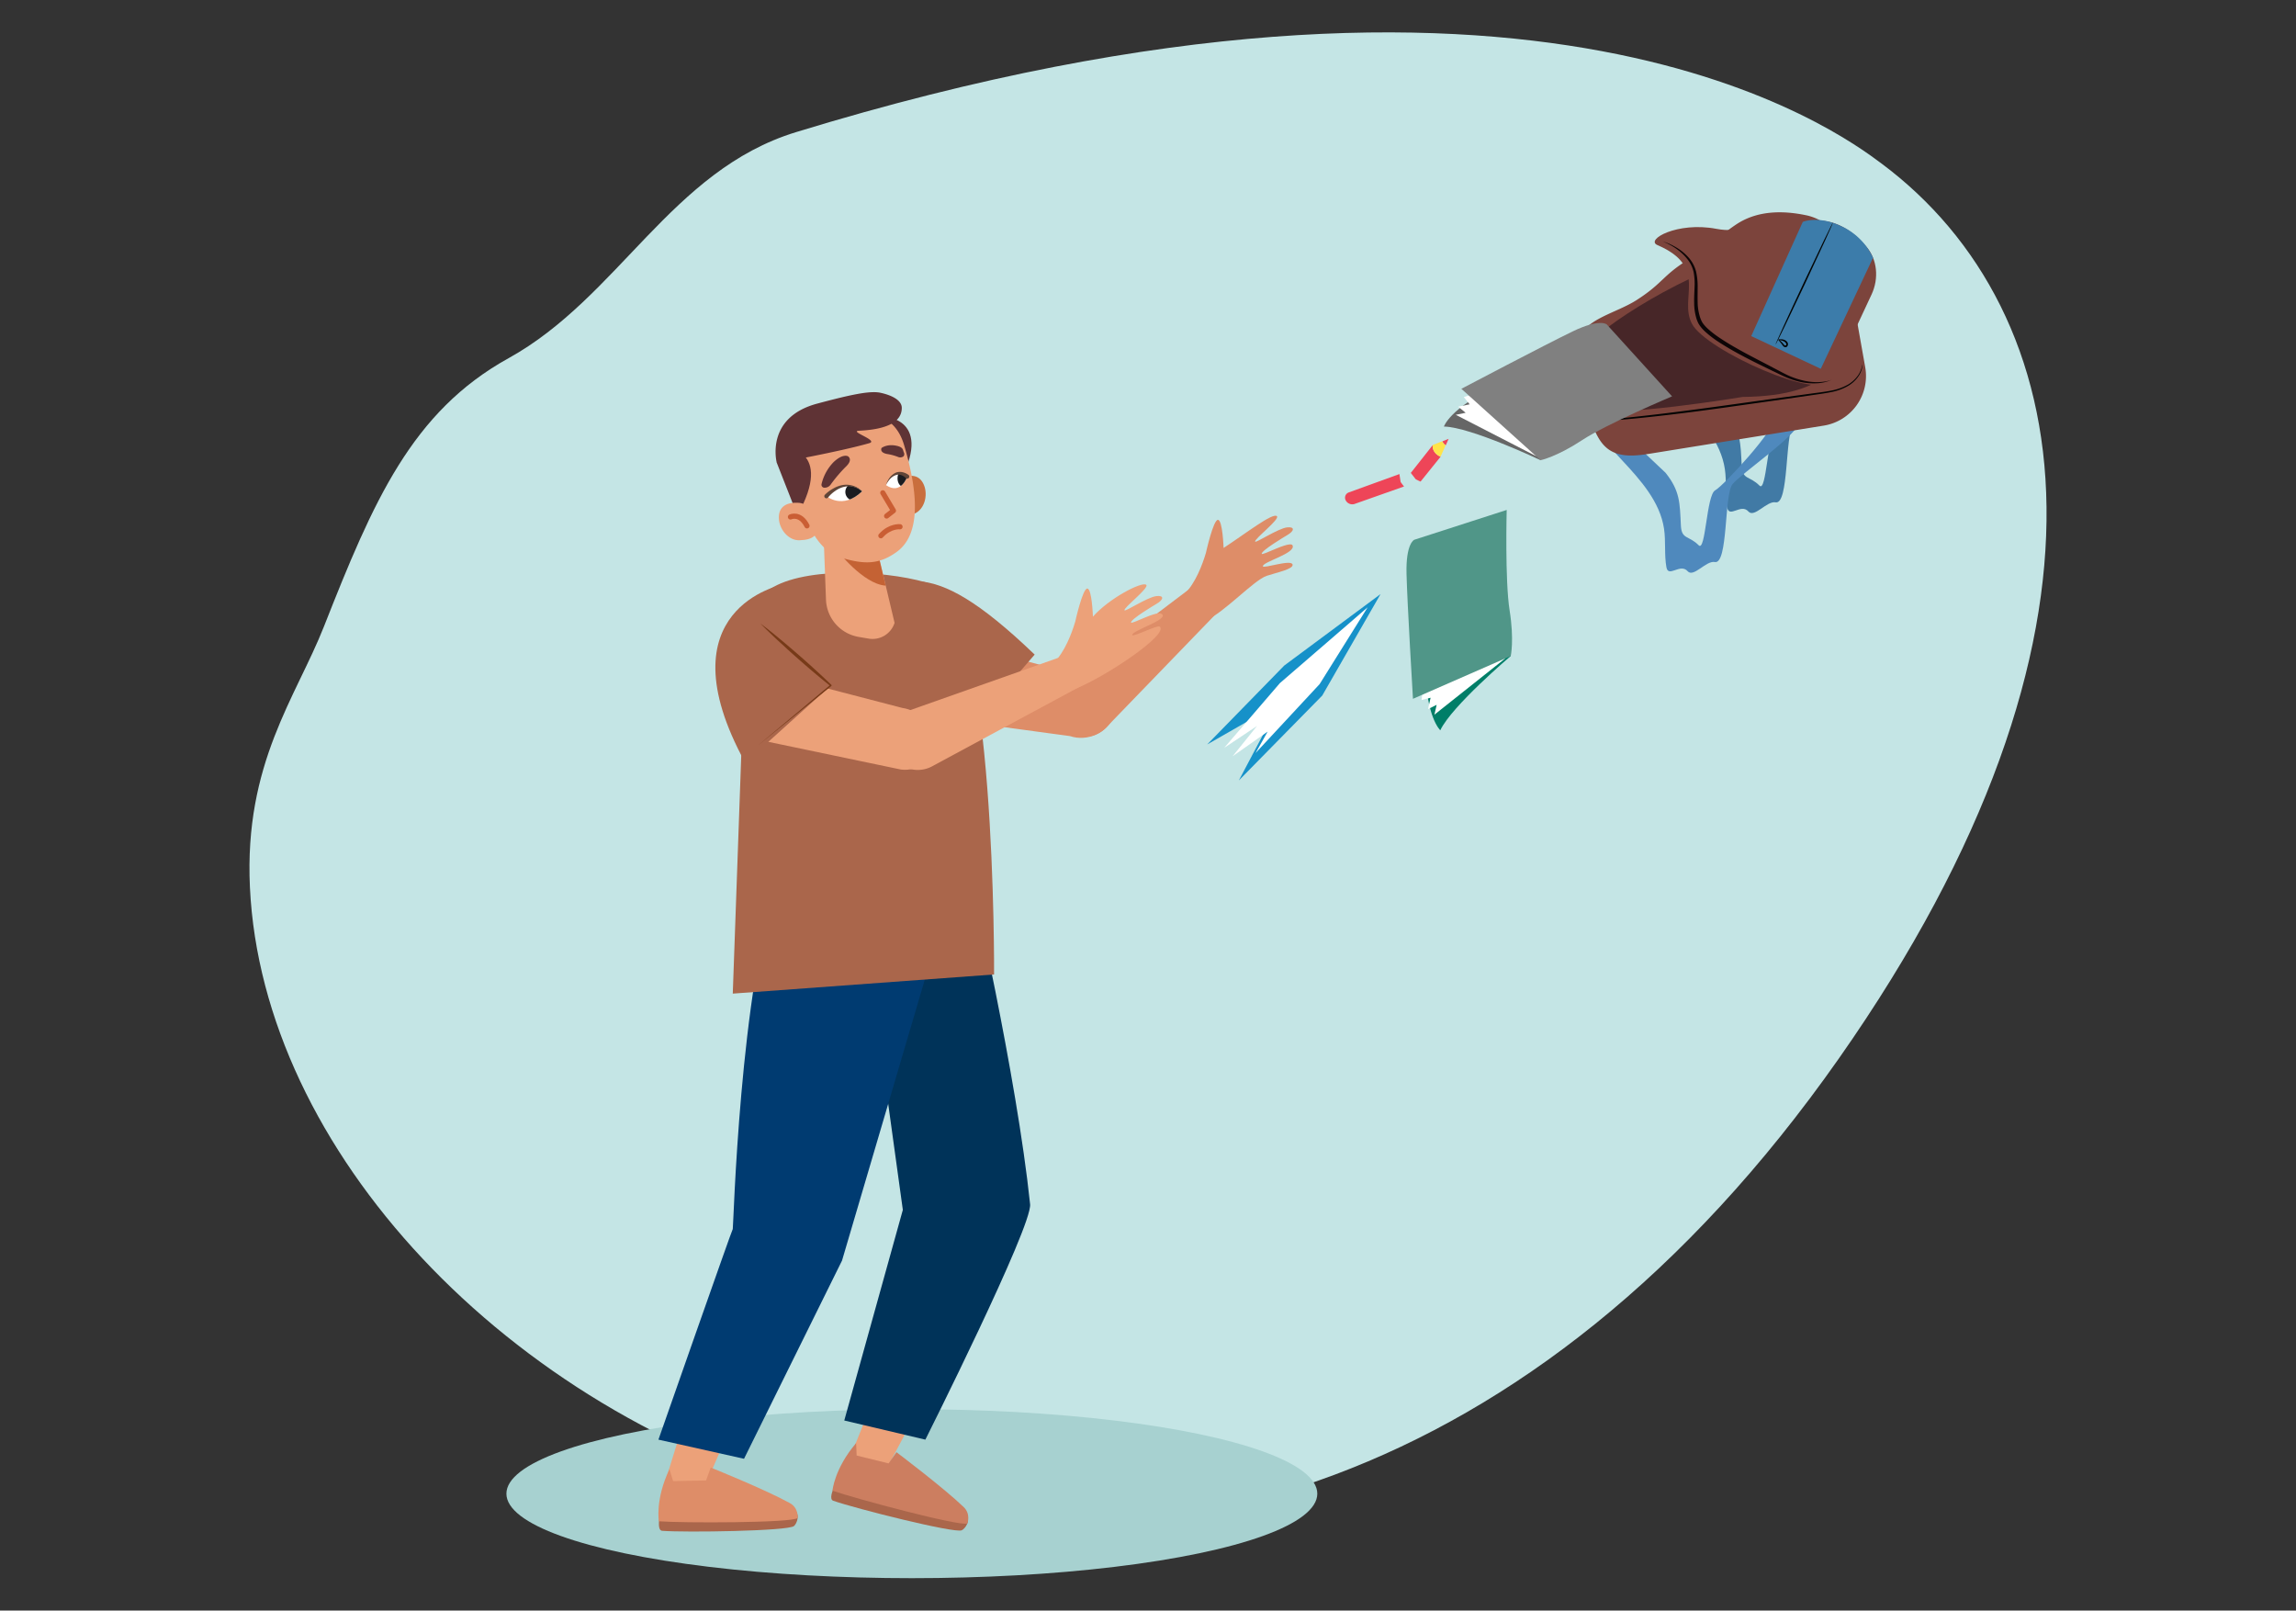 <svg id="Layer_1" data-name="Layer 1" xmlns="http://www.w3.org/2000/svg" viewBox="0 0 1456.08 1021.32"><rect x="0" y="0" width="1456.08" height="1021.32" fill="#333333" stroke="none"/><defs><style>.cls-1{fill:#fff}.cls-4{fill:#de8d68}.cls-5{fill:#eca179}.cls-6{fill:#aa664b}.cls-10{fill:#5f3335}.cls-13{fill:none;stroke:#ca5e34;stroke-linecap:round;stroke-linejoin:round;stroke-width:3.28px}.cls-15{fill:#1b1c20}.cls-16{fill:#604538}.cls-21{fill:#ee4558}.cls-24{fill:#7c443c}.cls-25{fill:#020403}.cls-32{fill:#ffe449}</style><clipPath id="clip-path"><path class="cls-1" d="M546.72 311.57s-9.88-9.74-22.59 3.06c0 0 10.24 8.83 22.59-3.06z"/></clipPath><clipPath id="clip-path-2"><path class="cls-1" d="M561.91 307.64s4.16-11.7 13.47-5.44c0 0-3.94 11.97-13.47 5.44z"/></clipPath></defs><path d="M1193 103.53c-25.63-19.06-217.59-164-688.27-19.71-79.22 24.29-112.28 104.62-182.23 143.33-61.42 34-85.8 90.78-117 170-17.64 44.82-50.76 86.86-47 165.56 15.77 332.61 618.4 663.22 1007.7 108.47 189.22-269.63 152.95-473.83 26.8-567.65z" fill="#c4e5e5"/><ellipse cx="578.28" cy="947.2" rx="257.13" ry="53.57" fill="#a7d1d0"/><path class="cls-4" d="M675.74 432.92l85.4-64.58 15.37 15.4-75 77.59a19.22 19.22 0 0 1-29.32-1.74 19.22 19.22 0 0 1 3.55-26.67z"/><path class="cls-5" d="M522.51 768.05l-76.99 177.97-23.67-6.47 57.71-186.14 42.95 14.64z"/><path class="cls-6" d="M454 942.89s33.1 5.11 48.6 13.69c5.65 3.13 2.65 9.76.91 11.15-4 3.18-68.82 4.15-83.59 3-5.2-.4.32-21.21 6.5-27.33z"/><path class="cls-5" d="M623.14 817.38l-62.12 116.24-20.77-12.33 52.24-130.09 30.65 26.18z"/><path class="cls-6" d="M568.5 933.59s30.65 13.52 43.4 25.82c4.65 4.49 0 10.12-2 11-4.7 2-67.54-13.83-81.51-18.75-4.91-1.74 5.81-20.41 13.36-24.71z"/><path d="M568.52 920.88s29.93 22.54 42.68 34.84c4.65 4.49 2.27 10.37 2.27 10.37-4.7 2-71.57-15.89-85.53-20.81 0 0 1.19-14 15-30.17l.32 7.88 20.27 5z" fill="#cc7e60"/><path d="M615.77 555.72s28.93 125.79 37.5 207.93c1.46 14-66.42 149.27-66.42 149.27l-51.43-12.14 37.14-133.56-33.79-244.78z" fill="#003359"/><path d="M494 555.8c-25 70-28.89 223.53-29.29 223.56s-47.14 133.56-47.14 133.56l54.28 12.14L534 799.36 606 555z" fill="#003b71"/><path class="cls-4" d="M618.33 458.6l60.26 8.19c10.92 3.67 23.61-2 27.75-12.48 3.79-9.56-1-19.67-10.93-23.14l-77.81-20.82z"/><path class="cls-6" d="M583.32 368.66c16.43 1.44 37.14 12.15 72.85 46.44l-45.41 52.54-28.87-50.41s-5.41-49.16 1.43-48.57z"/><path class="cls-6" d="M490.47 372.22c-7.53 4.21-20 10-17.86 35.71l-7.9 222.15 165.71-12.14s1.37-233-38.53-247.13c-24.28-8.58-77.13-12.16-101.42 1.41z"/><path class="cls-5" d="M487.12 470.39l84.3 17.61c11.51 1.41 20.79-6.92 20.29-18.22-.46-10.34-9-19.45-19.51-20.86l-77.82-20.24z"/><path class="cls-6" d="M496.19 370.79s-77.15 15-23.59 112.85l54.3-49-27.9-39.56z"/><path class="cls-10" d="M560.61 264.25s32.5.95 8.84 43.49l-13.1-33.35z"/><path d="M564.43 320.76c2.77 6.57 6.57 8.57 15.24 5.08 6.62-2.66 9-11.77 6.25-18.34s-8.68-7.16-15.39-3.59c-4.68 2.49-8.87 10.27-6.1 16.85z" fill="#c96e3d"/><path class="cls-5" d="M522.2 336.44l1.62 43.78a24.93 24.93 0 0 0 20.7 23.66l6.37 1.09a14.66 14.66 0 0 0 16.43-10l-14.43-60.73z"/><path d="M561.66 371.38c-14.29-1-30.66-22.3-30.66-22.3l22.89-10.29z" fill="#c46234"/><path class="cls-5" d="M517 267.81a55.51 55.51 0 0 1 24.38-6.09c11.42-.05 26.38 1.49 32 20.59 9.41 31.82 10.26 56.94-4.8 67.75-11.56 8.29-21.22 8.05-37.47 2.86-6-1.93-13.08-9.79-15.79-15.69l-9.73-16s-24.74-35.3 11.41-53.42z"/><path class="cls-10" d="M496.87 283.28s32.51 1 8.84 43.49l-13.1-33.35z"/><path class="cls-5" d="M518.93 331.83c.1 7.13-2.58 10.48-11.92 10.77-7.13.22-13-7.16-13.09-14.29s5.08-10 12.67-9.46c5.28.4 12.24 5.84 12.34 12.98z"/><path class="cls-13" d="M501.29 327.81s6.09-2.94 10.48 5.66"/><path class="cls-10" d="M492.61 293.42c.56.23 40.5-7.15 58.71-12.4 6.07-1.75-13.16-7.56-6.52-7.88 18.55-.87 27.11-6 27.1-14.5 0-5.28-7.47-8.28-13.52-9.57-6.51-1.4-18.2 1-40.26 6.91-33.12 8.94-25.51 37.44-25.51 37.44zM559.05 284.09s-1.53 2.84 3.55 3.81a32.4 32.4 0 0 1 7 1.89 3.4 3.4 0 0 0 3.45-.48 2.28 2.28 0 0 0 .16-2.38c-.74-1.65-.21-3.36-4.89-4.3-5.98-1.22-9.27 1.46-9.27 1.46zM537.73 289.32s3.62 2-1.4 6.72a91.58 91.58 0 0 0-9.52 11.22 4.63 4.63 0 0 1-4.18 2A1.87 1.87 0 0 1 521 307a29.74 29.74 0 0 1 7.58-13.9c5.95-5.67 9.15-3.78 9.15-3.78z"/><path class="cls-1" d="M546.72 311.57s-9.88-9.74-22.59 3.06c0 0 10.24 8.83 22.59-3.06z"/><g clip-path="url(#clip-path)"><path class="cls-15" d="M546.74 309.84a5.53 5.53 0 1 1-7.2-3 5.53 5.53 0 0 1 7.2 3z"/></g><path class="cls-16" d="M523.14 313.74a23.12 23.12 0 0 1 5.37-4 18.3 18.3 0 0 1 6.27-2.23 14.15 14.15 0 0 1 6.54.63 12.87 12.87 0 0 1 5.4 3.45 12.58 12.58 0 0 0-5.58-2.81 13.14 13.14 0 0 0-6.11 0 16.54 16.54 0 0 0-5.47 2.62 20.82 20.82 0 0 0-4.43 4.09 1.33 1.33 0 1 1-2.08-1.66.87.87 0 0 1 .09-.09z"/><path class="cls-1" d="M561.91 307.64s4.16-11.7 13.47-5.44c0 0-3.94 11.97-13.47 5.44z"/><g clip-path="url(#clip-path-2)"><path class="cls-15" d="M569.19 303.17c-.05 3 1.56 5.42 3.6 5.46s3.73-2.35 3.79-5.33-1.56-5.42-3.6-5.46-3.74 2.35-3.79 5.33z"/></g><path class="cls-16" d="M574.53 303.22a7.56 7.56 0 0 0-3.22-2 5.7 5.7 0 0 0-1.88-.22 3 3 0 0 0-.9.16 6.28 6.28 0 0 0-.95.33 9.47 9.47 0 0 0-3.33 2.47 14.25 14.25 0 0 0-2.34 3.64 14.35 14.35 0 0 1 1.81-4 10.44 10.44 0 0 1 3.24-3.24 7 7 0 0 1 1-.56 5 5 0 0 1 1.2-.41 7.72 7.72 0 0 1 2.49-.09 9.86 9.86 0 0 1 4.55 1.89 1.34 1.34 0 0 1-1.57 2.16.93.93 0 0 1-.1-.13z"/><path class="cls-13" d="M562.28 327.22l4.32-3.38-6.74-11.33M558.63 339.74c5.72-6.43 12.15-5.71 12.15-5.71"/><path class="cls-4" d="M450.72 930.6s34.75 14 50.25 22.59c5.65 3.13 4.88 9.43 4.88 9.43-4 3.18-73.24 3.21-88 2.07 0 0-2.48-13.81 6.7-33l2.34 7.53 20.88-.41z"/><path class="cls-5" d="M726.89 370.83c-2.86-2.14-23.4 8.5-33.78 20.21 0 0-.59-17.71-3.56-17.83s-7.63 20.9-7.63 20.9c-2.25 7.68-6.72 19.31-13.48 26l14 16.46c17.91-7 59.31-34.41 53-39.27-1.42-1.1-17.24 7-17.4 5.36-.27-2.78 23.36-9.84 18.83-13.22-.8-.59-2.14-1.42-10.71 2.15-4.31 1.79-8.74 3.84-8.87 3.17-.37-2 14.83-11.07 16-11.74 5-2.86 5-5.63 0-5-5.71.71-19.65 10-20.16 9-.76-1.6 16.12-14.41 13.76-16.19z"/><path class="cls-4" d="M809.74 327.28c-2.85-2.15-19.28 10.71-33.77 20.2 0 0-.59-17.7-3.56-17.83s-7.63 20.9-7.63 20.9c-2.26 7.69-6.72 19.31-13.48 26l14 16.45c10.63-4.18 29.85-25.11 38-27.84 6.43-2.14 17-4.23 16.43-7.14-.71-3.57-18.67 2.75-18.83 1.07-.27-2.78 21-8.21 18.83-13.21-.39-.91-2.14-1.43-10.71 2.14-4.31 1.79-8.74 3.84-8.87 3.18-.37-2 14.83-11.07 16-11.75 5-2.85 5-5.62 0-5-5.71.71-19.65 10-20.16 9-.76-1.58 16.12-14.39 13.75-16.17z"/><path class="cls-5" d="M575.29 451l101-35.68 10 19.33-95 51.22a19.23 19.23 0 0 1-27.42-10.53A19.22 19.22 0 0 1 575.29 451z"/><path d="M480.45 472.93l46.13-38.65v.72c-3.87-3.11-7.7-6.25-11.47-9.47-1.9-1.6-3.77-3.22-5.64-4.85s-3.73-3.26-5.58-4.91-3.7-3.3-5.52-5-3.66-3.35-5.47-5a360.12 360.12 0 0 1-10.67-10.39q6 4.5 11.67 9.24c1.91 1.58 3.82 3.16 5.71 4.78s3.77 3.21 5.64 4.84 3.74 3.25 5.58 4.9 3.71 3.29 5.54 5c3.68 3.32 7.29 6.71 10.87 10.15a.5.5 0 0 1 0 .7z" fill="#773a18"/><path d="M958.08 416s-37.43 31.74-44.68 47.08c0 0-9-8.16-9.47-39.41s54.15-7.67 54.15-7.67z" fill="#007e68"/><path class="cls-1" d="M954.55 417.57l-44.86 35.62 1.41-6.24-5.47 2.71 1.62-7.2-5.73 1.44 6.82-54.74 46.21 28.41z"/><path d="M955.52 323.37S954.35 368 957.36 387s.72 29 .72 29l-62 27.14s-3.6-59.88-4.09-79.25 4.89-21.6 4.89-21.6z" fill="#509688"/><path class="cls-21" d="M859 319.59l31.42-11.1a34.33 34.33 0 0 1-2.17-2.87l-.77-5-32.07 11.63a3.54 3.54 0 0 0-2.09 4.82 4.7 4.7 0 0 0 5.68 2.52z"/><path d="M1040.69 210.82c2.6 17 14.9 30.69 26.64 43.28s24 26.3 26.54 43.33c1.2 8.06.08 16.35 1.5 24.38 1.24 7 8.76-2.79 13.45 2.55 3.77 4.27 11.67-6.89 17.26-5.82 8.46 1.61 5.86-42.52 11.17-49.29s42.28-31.68 42.75-40.25c-2.91-.47-13.49-.8-16.4-1.27 1.43 6.13-31.8 42.36-37.32 45.39s-6 39.34-10.42 34.85c-6.24-6.34-10.86-3.56-11.3-12.45-.72-14.72-.56-22-9.72-33.53" fill="#417aa5"/><path d="M1002.13 248.67c2.59 17 14.9 30.69 26.63 43.28s24 26.31 26.54 43.34c1.2 8.06.08 16.35 1.5 24.37 1.24 7 8.76-2.78 13.46 2.55 3.76 4.28 11.66-6.88 17.25-5.81 8.46 1.61 5.86-42.52 11.17-49.3s42.28-31.68 42.75-40.28c-2.91-.47-13.49-.8-16.4-1.27 1.43 6.13-31.8 42.36-37.32 45.4s-6 39.34-10.42 34.85c-6.24-6.34-10.86-3.57-11.3-12.45-.72-14.73-.56-22-9.72-33.54" fill="#4f89bd"/><path class="cls-24" d="M1182.89 232.89a31.83 31.83 0 0 1-26.27 37L1047 287.59c-9.11 1.48-19.28 2.72-26.82-2.59-5.4-3.8-8.24-10.21-10.6-16.37-6-15.69-10.54-32.35-9.32-49.1s23.3-20.12 37.47-29.14c17.24-11 16.35-15.65 33.79-26.29 7.78-4.75 23.65-18.35 31.49-23 12.65-7.49 27.66-7.67 42.36-4.61a31.93 31.93 0 0 1 24.95 25.64z"/><path class="cls-25" d="M1005.67 254a4.88 4.88 0 0 0-.47 1.92 8.44 8.44 0 0 0 1.64 5.39 12 12 0 0 0 7.47 4.82c3.46.84 7.51.57 11.84.19 17.4-1.37 41.36-4.19 67.73-7.88l37.16-5.25 16.21-2.33c5.07-.77 9.82-1.33 14.12-2.24a33.88 33.88 0 0 0 11.09-4.17 20.67 20.67 0 0 0 6.4-6.25 14.65 14.65 0 0 0 2.1-5.25 7.08 7.08 0 0 0 .14-2 16.73 16.73 0 0 1-2.65 6.94 20.44 20.44 0 0 1-6.36 5.93 33.87 33.87 0 0 1-10.9 3.9c-4.24.84-9 1.35-14.08 2.07l-16.23 2.21-37.18 5.16c-26.35 3.68-50.27 6.63-67.63 8.23-4.33.44-8.27.75-11.61 0a11.55 11.55 0 0 1-7.22-4.43 8.43 8.43 0 0 1-1.79-5.09c.03-1.24.29-1.87.22-1.87z"/><path d="M1105.2 251.71s-84.06 13.88-93.05 7c-10.06-7.65-9.7-30.2-6-38.1 5.46-11.74 67.35-50.83 107-58.72 37.76-7.45 106.36 88.81-7.95 89.82z" fill="#472628"/><path class="cls-24" d="M1161.64 240.84c-6.64 14.16-79.64-18.67-88.59-35.42-8.65-16.2 10.73-36-21.93-50-7.93-3.39 12.64-15 37.25-10.33 15.94 3 18.16-3.71 34.54-3.25 7.3.2 24.15-2.25 31.44-1.94 11.77.5 21.43 7.42 29.28 16.55 6.83 7.95 8.13 20 3.23 30.39z"/><path d="M1143.29 140.72l-32.68 72.41 44.1 20.74 33.14-70.43a41 41 0 0 0-19.89-19.9c-14.96-7.13-24.67-2.82-24.67-2.82z" fill="#3c7caa"/><path class="cls-25" d="M1126 218.52c.24.12 8.59-17.1 18.63-38.45s18-38.76 17.75-38.87-8.59 17.09-18.64 38.45-17.96 38.75-17.74 38.87z"/><path class="cls-25" d="M1127.77 215.44c-.09.13.53.71 1.39 1.75a23 23 0 0 1 1.42 1.92 2.28 2.28 0 0 0 1.35 1 1.54 1.54 0 0 0 1.07-.11 1.76 1.76 0 0 0 .78-1 2.24 2.24 0 0 0-.29-2 3.85 3.85 0 0 0-1.15-1.1 5.32 5.32 0 0 0-2.41-.74c-1.42-.08-2.27.11-2.28.24s.84.25 2.13.52a5.7 5.7 0 0 1 2 .84c.63.44 1.3 1.29 1 1.94s-1.06.46-1.54-.25a14.41 14.41 0 0 0-1.63-1.82c-.97-.95-1.76-1.31-1.84-1.19z"/><path d="M1161.64 240.84a25.51 25.51 0 0 1-9.53 2.22 39.71 39.71 0 0 1-9.84-.75 51.18 51.18 0 0 1-9.43-3c-3.06-1.31-5.92-2.8-8.88-4.18-11.72-5.69-23.5-11.37-34.53-18.6a65.2 65.2 0 0 1-7.88-6.08 25.6 25.6 0 0 1-3.44-3.8c-.26-.34-.49-.73-.73-1.1s-.42-.8-.63-1.2a23.42 23.42 0 0 1-.92-2.41 35.17 35.17 0 0 1-1.43-10c-.08-3.32.14-6.59.25-9.82a40.81 40.81 0 0 0-.58-9.53 20 20 0 0 0-4.1-8.41c-3.94-5-9.59-8.67-15.59-11.12a38.47 38.47 0 0 1 8.92 4 32.85 32.85 0 0 1 7.62 6.3 21.62 21.62 0 0 1 4.7 8.84 42.22 42.22 0 0 1 1 9.91c0 3.29-.09 6.53 0 9.73a33 33 0 0 0 1.5 9.29c.25.73.53 1.45.84 2.15.18.32.32.65.51 1s.4.63.62.93a22.92 22.92 0 0 0 3.15 3.41 64.34 64.34 0 0 0 7.6 5.81c5.35 3.59 11 6.77 16.73 9.86s11.52 6 17.28 9.07c2.89 1.48 5.77 3.09 8.66 4.46a49.36 49.36 0 0 0 9.06 3.23 38 38 0 0 0 9.55 1.29 31.31 31.31 0 0 0 4.83-.35 20.86 20.86 0 0 0 4.69-1.15z" fill="#0d0506"/><path fill="#1691c9" d="M814.46 422.03l-48.89 50.06 46.09-26.39-26 49.19 52.88-53.81 36.97-64.35-61.05 45.3z"/><path class="cls-1" d="M867.33 385.11l-55.64 48.07-35.33 41.05 20.8-13.86-15.46 19.21 22.22-15.64-7.66 13.59 40.62-43.72 30.45-48.7z"/><path d="M977 291.83s-44.34-21.05-61.3-21.34c0 0 3.74-11.52 32-24.85s29.3 46.19 29.3 46.19z" fill="#666"/><path class="cls-1" d="M974.16 289.25l-50.93-26.21 6.26-1.29-4.72-3.87 7.23-1.48-3.68-4.63 52.69-16.34-6.85 53.82z"/><path d="M1060.39 251.34s-41.15 17.31-57.2 27.86S977 291.83 977 291.83l-50.24-45.28s53.08-27.94 70.53-36.36 21.7-4.45 21.7-4.45z" fill="gray"/><path class="cls-21" d="M900.9 305.38l12.69-15.76s-5.39-2-5-7.37l6.15-2.41a5.26 5.26 0 0 0 2.13 2.54l1.82-4.09-10.1 4-13.89 17.6 3.12 4s1.33.74 3.08 1.49z"/><path class="cls-32" d="M913.59 289.62l3.24-7.24-3.24 7.24zM908.55 282.25c-.35 5.38 5 7.37 5 7.37l3.24-7.24a5.26 5.26 0 0 1-2.13-2.54z"/></svg>